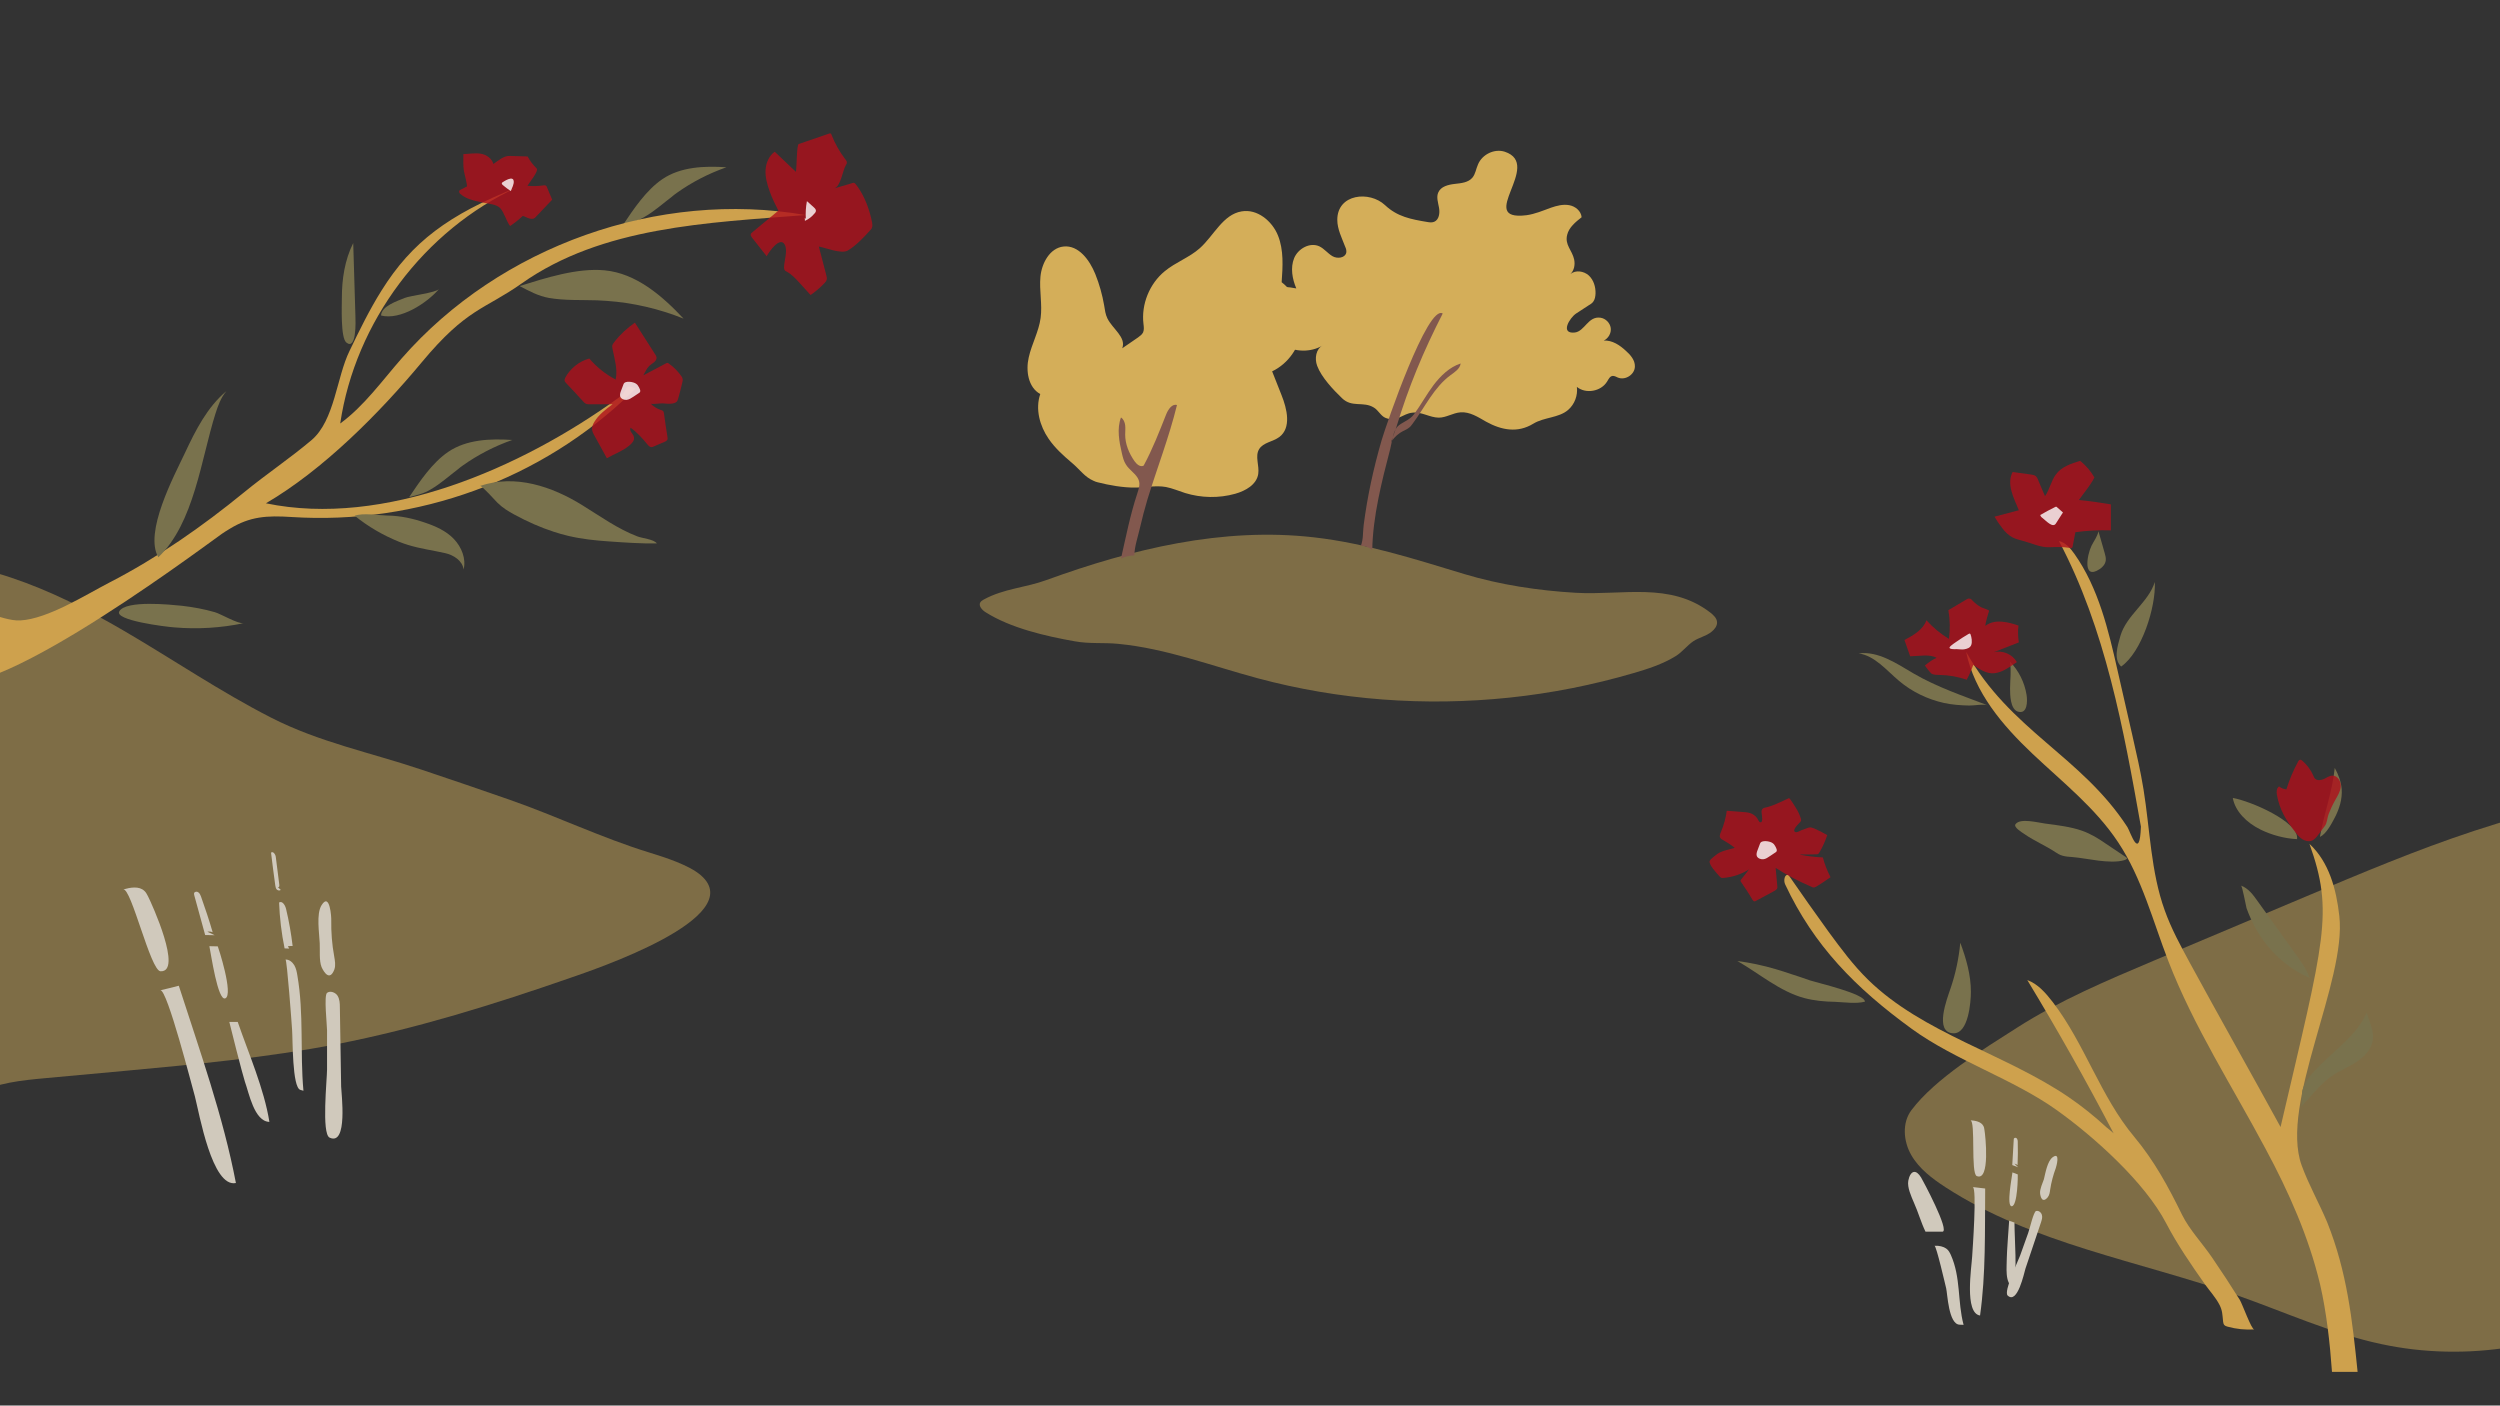 <?xml version="1.0" encoding="utf-8"?>
<!-- Generator: Adobe Illustrator 21.0.2, SVG Export Plug-In . SVG Version: 6.00 Build 0)  -->
<svg version="1.1" xmlns="http://www.w3.org/2000/svg" xmlns:xlink="http://www.w3.org/1999/xlink" x="0px" y="0px"
	 viewBox="0 0 1366 768" style="enable-background:new 0 0 1366 768;" xml:space="preserve">
<rect x="0" y="0" width="1366" height="768" fill="#333333" stroke="none"/>
<style type="text/css">
	.st0{opacity:0.9;fill:#877448;}
	.st1{fill:#79724D;}
	.st2{fill:#CEA14D;}
	.st3{opacity:0.8;fill:#AF101B;}
	.st4{opacity:0.8;fill:#FFFFFF;}
	.st5{fill:#D4AE59;}
	.st6{fill:#82584E;}
	.st7{fill:#D0C9BC;}
</style>
<g id="Layer_1">
</g>
<g id="Layer_2">
</g>
<g id="Layer_4">
	<path class="st0" d="M717.9,293.6c28.2,3.2,55.2,11.9,82.3,20.1c19.7,5.9,40.3,9,60.8,10.2c25.4,1.5,51.6-6.1,73.5,10.8
		c1.8,1.4,3.6,3.1,3.7,5.3c0.1,2.1-1.4,3.9-3,5.2c-3.1,2.5-6.9,3.1-10,5.2c-3.4,2.3-6,5.9-9.6,8.1c-7.1,4.4-15.2,7-23.1,9.3
		c-22.2,6.5-44.9,11-67.9,13.4c-45.9,4.8-92.8,1.4-137.4-10.6c-25.3-6.8-50.1-16.3-76.2-18.8c-8.1-0.8-15.7,0.1-23.8-1.4
		c-15.8-2.8-35-7.2-48.7-15.9c-1.9-1.2-3.9-3.4-2.9-5.3c0.4-0.7,1.2-1.2,1.9-1.6c11.2-6.1,22.7-6.4,34.4-10.7
		C618.4,300,668.1,287.9,717.9,293.6z"/>
	<path class="st0" d="M-55.1,628.2c21.5,18,25.8-21.9,42.1-30.5c11.5-6.1,24.8-7.4,37.8-8.6c14.5-1.3,29-2.7,43.6-4
		c38.7-3.6,77.5-7.2,115.7-14.6c43.6-8.5,86.1-21.8,128.1-36.4c11.8-4.1,97.3-32.7,70.8-55.8c-6.5-5.7-19.9-9.9-28.3-12.5
		c-25.7-7.9-50.7-19.9-76.2-28.8c-16-5.6-32.2-11.1-48.3-16.5c-28-9.4-55.7-14.9-82.1-28.4c-27.8-14.2-53.6-31.8-80.5-47.5
		c-39.1-22.8-82.9-42-127.9-38c-3.2,69.5-2.8,139.2,1.4,208.7c1.3,37.4,4.1,75.4,3.7,112.7C-55.3,628.1-55.2,628.1-55.1,628.2z"/>
	<path class="st1" d="M239.9,157.9c-1.8,2.1-15.6,3.6-18.8,4.9c-4,1.7-12.7,4.4-12.9,9.6C218.8,175.1,233.3,165.6,239.9,157.9z"/>
	<path class="st1" d="M369.8,105.4c8.3-5.9,17.4-10.6,27.1-14c-12-0.8-25-0.3-35,6.5c-8.8,6-15.6,16.2-21.3,24.7c4-1,8-1.9,11.6-4.1
		c5.4-3.1,10-7.3,14.9-11C367.9,106.8,368.8,106.1,369.8,105.4z"/>
	<path class="st1" d="M252.8,254.4c8.3-5.9,17.4-10.6,27.1-14c-12-0.8-25-0.3-35,6.5c-8.8,6-15.6,16.2-21.3,24.7c4-1,8-1.9,11.6-4.1
		c5.4-3.1,10-7.3,14.9-11C250.9,255.8,251.8,255.1,252.8,254.4z"/>
	<path class="st2" d="M125.6,288.9c11-6.7,20.1-7.3,33.8-6.4c68.2,4.4,136.8-20.4,185.7-68.1c0.7-0.7,1.4-1.4,2.1-2.1
		c-3-1.3-4-1.3-4.7-0.5c-0.9,1-1.2,3.2-4.6,5.6c-53.3,38.6-128.2,71-192.6,57.6c31.3-18.3,61.9-49.1,85.1-77
		c24.7-29.7,34.2-28.7,54.6-43.1c44-31.1,101.6-33.2,155.2-37.4c-80.4-13.9-167,16.9-220.7,78.3c-10.8,12.3-20.4,25.9-33.6,35.6
		c8.2-55.5,45.9-105.7,96.8-129.1c-37.7,15-57.7,30-74.2,56.4c-6.6,10.5-12.1,21.8-17.5,33c-7.1,14.4-8.1,38-20.8,48.8
		c-12,10.1-24.6,18.5-36.7,28.4c-23,18.8-47.5,35.9-73.9,49.5c-13.1,6.8-33.6,19.8-48.5,20.6c-11,0.6-24.9-10.2-34.7-0.9
		c-2.8,2.7-11.6,27.1-10.1,30.2c13.9,28.3,139-65.2,154.9-76.6C122.7,290.7,124.2,289.7,125.6,288.9z"/>
	<path class="st1" d="M331.5,164.4c14.4,1,28.6,4.3,42,9.7c-11.8-12.6-26-24.8-43.2-26.4c-15-1.4-32.2,4.2-46.4,8.6
		c5.2,2.7,10.3,5.5,16.1,6.5c8.7,1.5,17.6,1,26.4,1.3C328.2,164.2,329.8,164.3,331.5,164.4z"/>
	<path class="st1" d="M302.4,290.5c2.7,0.9,5.5,1.7,8.1,2.3c7.6,1.8,14.8,2.5,21.8,3c8.8,0.6,17.8,1.3,26.6,1.1
		c-1.8-2.3-7.7-2.7-10.6-3.8c-10.8-4.1-20.3-11-30.2-17.1c-16.5-10.2-36.5-17-55.8-10.5c0.9-0.3,8.5,8.2,9.5,9.2
		c3.1,3,5.7,4.5,9.3,6.5C288.1,285,295.3,288.2,302.4,290.5z"/>
	<path class="st1" d="M237.8,301.1c1.7,0.3,3.5,0.7,5.3,1.1c4.7,1,9.7,4.2,10.2,9c1.5-5.9-1.1-12.3-5.3-16.7s-10-7-15.7-8.9
		c-6.6-2.3-13.6-3.8-20.6-3.9c-5.1-0.1-13.1-1.6-17.9,0.1c7.3,5.9,15.5,10.7,24.2,14.2C224.7,298.7,231,299.8,237.8,301.1z"/>
	<path class="st3" d="M346.4,240c-0.3,1.6-1.8,2.8-3,3.8c-3.5,2.8-7.9,4.3-11.8,6.6c-2.2-4.1-4.5-8.1-6.7-12.2
		c-0.7-1.2-1.4-2.5-1.4-3.9c0-1.3,0.5-2.6,1.2-3.7c2.4-4,6.2-6.9,10-9.7c-4.1,0-8.3,0-12.4,0c-0.7,0-1.5,0-2.1-0.3
		c-0.7-0.3-1.3-0.9-1.8-1.5c-3-3.3-6-6.6-9.1-9.8c-0.4-0.4-0.7-0.8-0.8-1.3c-0.1-0.6,0.2-1.2,0.4-1.7c2.7-5,7.6-8.9,13.1-10.4
		c4,4.7,8.9,8.6,14.4,11.5c1.2-5.5-0.6-11.2-1.7-16.7c-0.1-0.7-0.3-1.5-0.1-2.1c0.2-0.6,0.5-1,0.9-1.5c3.2-4.2,7.1-7.8,11.4-10.8
		c3.7,5.7,7.4,11.5,11,17.2c0.5,0.7,1,1.6,0.8,2.4c-0.3,1.9-2.7,2.8-3.9,4c-1.5,1.5-2.3,3.4-3.3,5.2c4.1-2.2,8.2-4.3,12.3-6.5
		c0.3-0.2,0.6-0.3,0.9-0.3c0.3,0,0.5,0.2,0.8,0.4c2.6,1.8,4.8,4.1,6.7,6.7c0.4,0.5,0.7,1.1,0.8,1.7c0.1,0.5,0,1-0.1,1.5
		c-0.6,2.5-1.2,5.1-1.9,7.6c-0.8,2.9-0.8,3.8-3.7,4.3c-1.8,0.3-3.4,0-5.2-0.1c-1-0.1-6,0.7-6.6,0.1c1.5,1.6,3.4,2.8,5.5,3.5
		c0.5,0.1,1,0.3,1.3,0.6c0.4,0.4,0.4,0.9,0.5,1.4c0.6,4.3,1.2,8.5,1.9,12.8c0.1,0.6,0.2,1.2-0.2,1.7c-0.3,0.4-0.7,0.6-1.1,0.8
		c-2.1,0.9-4.2,1.8-6.3,2.7c-0.4,0.2-0.8,0.3-1.2,0.3c-0.9,0-1.6-0.8-2.2-1.5c-2.7-3.3-5.7-6.7-9.2-9.1c-0.8,2.3,1.8,3.3,1.9,5.4
		C346.5,239.4,346.4,239.7,346.4,240z"/>
	<path class="st4" d="M348.7,210.9c-0.3-0.5-0.6-0.9-1.1-1.2c-1.4-1.1-6.2-1.9-6.9,0.2c-0.5,1.2-0.9,2.5-1.4,3.7
		c-0.4,1-0.7,2.1-0.4,3.1c0.5,1.3,2.1,1.9,3.5,1.8c1.4-0.2,2.6-1,3.8-1.8c1-0.7,2-1.3,3-2c0.2-0.1,0.4-0.3,0.5-0.5
		c0.3-0.5,0.1-1.2-0.2-1.8C349.3,212,349.1,211.4,348.7,210.9z"/>
	<path class="st3" d="M263.9,110.7c-0.5-0.1-1-0.2-1.4-0.3c-3.9-0.8-8-1.8-10.9-4.4c-0.5-0.4-0.9-1-0.7-1.6c0.1-0.4,0.5-0.6,0.9-0.8
		c1.1-0.6,2.2-1.1,3.3-1.7c0.4-0.2-1.4-7.5-1.6-8.3c-0.5-3.1-0.3-6.3-0.3-9.4c3.2-0.1,6.4-0.7,9.5-0.2c3.1,0.5,6,2.5,6.9,5.6
		c2.5-1.7,5.6-4.5,8.8-4.4c3.3,0.1,6.6,0.2,9.9,0.3c1.3,2.4,2.9,4.6,4.9,6.5c1.4,1.3-4,7.8-5,9.5c2.9,0.3,5.8,0.2,8.7-0.2
		c0.4-0.1,0.9-0.1,1.3,0.1c0.4,0.2,0.6,0.6,0.7,1c0.9,2.2,1.9,4.5,2.8,6.7c-3.1,3.2-6.1,6.4-9.2,9.7c-2.2,2.3-6.4-1.3-7-0.7
		c-2.1,2-4.4,3.8-6.8,5.4c-2.1-2.8-3.2-7.4-5.4-9.8C271.1,111.5,267,111.4,263.9,110.7z"/>
	<path class="st4" d="M278.9,97.6c-1.5,0.2-3.4,1.4-4.3,2c-0.2,0.1-0.4,0.3-0.4,0.5c-0.1,0.4,0.2,0.7,0.5,1c1.4,1.2,2.9,2.3,4.4,3.3
		c0.6-1.5,1.8-3.8,1.6-5.4C280.6,97.8,279.9,97.5,278.9,97.6z"/>
	<path class="st1" d="M133.2,340.5c-3,0.6-12.4-5-15.8-6c-5.9-1.7-11.9-2.8-18-3.5c-6.1-0.6-30.5-3.2-34.2,3c-3,5,25.6,8.5,30,8.8
		C108,343.9,120.8,343.1,133.2,340.5z"/>
	<path class="st1" d="M101,247.6c5.8-12.4,12.2-25.1,22.7-33.9c-3,3.5-4.6,8-6,12.4c-7.8,24.6-11.6,59.8-31.2,78.4
		C78.6,290.9,95.1,260.1,101,247.6z"/>
	<path class="st1" d="M186.8,162.7c0-10.3,1.6-20.7,6.2-29.9c0.4,13.3,0.8,26.6,1.2,39.9c0.1,2.6,0.7,18.9-4.9,14.5
		C186,184.8,186.8,166.8,186.8,162.7z"/>
	<path class="st3" d="M411.5,130.6c2.5,3.1,4.9,6.2,7.4,9.4c1.6-2.9,7.4-11,9.9-6.3c1.7,3.1-0.3,8.9-0.4,12.2c0,0.5,0,1.1,0.3,1.6
		c0.3,0.5,0.8,0.8,1.3,1c2.7,1.5,4.8,3.8,6.9,6.1c2,2.2,4,4.4,6,6.6c2.6-1.8,5.1-3.9,7.3-6.2c0.6-0.6,1.3-1.3,1.5-2.2
		c0.2-0.8,0-1.6-0.2-2.4c-1.4-5.2-2.7-10.5-4.1-15.7c3.8,0.7,12.3,4.2,15.8,2.2c4.2-2.4,9-7.4,12.2-11c0.5-0.5,0.9-1,1.1-1.7
		c0.3-0.8,0.1-1.8,0-2.7c-1.3-6.6-3.8-13.6-7.7-19.2c-2.2-3.1-1.9-2.6-4.6-1.8c-2.6,0.8-5.6,1.7-8.5,2.5c3.7-1,4.7-9.8,6.4-12.6
		c0.2-0.4,0.5-0.8,0.6-1.2c0.2-0.9-0.4-1.7-1-2.4c-3-4-5.5-8.4-7.3-13c-0.1-0.4-0.3-0.8-0.7-0.9c-0.2-0.1-0.5,0-0.7,0.1
		c-5.5,1.9-11.1,3.8-16.6,5.7c-1.1,0.4-1.1,13.3-1.5,15.2c-3.9-3.7-7.7-7.3-11.6-11c-3.2,2.3-4.8,6.2-5,10.1
		c-0.2,3.9,0.9,7.7,2.2,11.4c1.3,3.7,3,7.2,4.8,10.7c-4.7,3.9-9.5,7.9-14.2,11.8c-0.4,0.3-0.9,0.7-0.9,1.3c-0.1,0.5,0.3,1,0.6,1.5
		C411,130,411.2,130.3,411.5,130.6z"/>
	<path class="st4" d="M440.3,119.6c-0.2-3.2,0-6.5,0.6-9.7c1.3,1.1,2.5,2.3,3.8,3.4c0.5,0.4,1,1,1.1,1.6c0.1,0.7-0.3,1.3-0.8,1.8
		c-1.4,1.7-3.2,3.1-5.2,4c0-0.6,0-1.1-0.1-1.7"/>
	<path class="st5" d="M757.2,228.4c-2.7-1-4-4.2-6.5-5.7c-5.8-3.6-11.9,0.2-17.4-5.1c-4.8-4.6-11.3-11.5-13.6-17.7
		c-1.5-4-0.7-9.3,3.1-11.2c-6.6,4-15.5,3.8-22-0.4c-6.5-4.2-10.3-12.2-9.8-19.9c0.3-3.9,1.8-8.1,5.2-10.1c3.5-2.1,8-1.5,12.1-0.7
		c-2.2-5.2-3.3-11.3-1.2-16.5s8.6-8.9,13.8-6.5c2.7,1.3,4.6,3.9,7.2,5.4c2.6,1.5,6.8,1,7.5-1.9c0.2-1.1-0.1-2.3-0.6-3.3
		c-1.8-4.8-4.3-9.5-4.3-14.7c0-14.2,17.6-16,26.1-8c6.7,6.3,14.1,7.7,23.1,9.2c1.2,0.2,2.5,0.4,3.7-0.1c2.7-1.1,3.2-4.7,2.7-7.6
		c-0.5-2.9-1.6-5.9-0.4-8.5c1.4-3.2,5.4-4.2,8.9-4.6c3.5-0.4,7.4-0.7,9.7-3.4c1.7-2,2-4.9,3.1-7.3c2.3-5.5,9-8.7,14.6-6.9
		c21.2,7-16.3,38.1,11.8,34.7c4.6-0.6,9-2.5,13.4-4.1c3.2-1.1,6.6-2,10-1.4s6.5,3.2,6.8,6.6c-3.3,2.6-6.9,5.5-7.9,9.6
		c-1.4,5.5,2.7,8.4,3.8,13.4c0.6,2.8,0.1,6-2,8c2.9-2.3,7.3-1.6,10,0.8c2.7,2.5,3.8,6.3,3.7,9.9c-0.1,1.6-0.3,3.2-1.3,4.5
		c-0.6,0.8-1.5,1.4-2.4,1.9c-2.3,1.5-4.6,3-6.9,4.5c-3.6,2.4-8.9,11.2-0.8,10.4c5.5-0.6,7.3-9.1,14.1-8.1c2.8,0.4,5.2,2.8,5.6,5.6
		c0.4,2.8-1.3,5.7-3.8,6.9c4.6-0.3,8.8,2.5,12.2,5.7c2.5,2.2,4.9,5.1,4.8,8.4c0,4.4-5.2,7.8-9.3,6.1c-0.9-0.4-1.9-1-2.9-0.9
		c-1.5,0.2-2.2,1.8-3,3.1c-3.3,5.4-11.6,6.9-16.5,2.9c0.6,4.6-1.2,9.5-4.8,12.6c-5.1,4.4-13.1,3.9-19,7.5
		c-8.5,5.2-17.3,3.6-25.8-1.1c-4.4-2.5-8.9-5.5-14-5.1c-4.1,0.3-7.8,2.9-11.8,2.9c-5,0-9.5-3.4-14.6-2.7
		C766.6,226,763.3,230.7,757.2,228.4z"/>
	<path class="st5" d="M597.5,262.7c-4.9-2.1-7.3-6-11.7-9.7c-4.7-4-9.3-8.1-12.8-13.2c-4.9-7.1-7.4-16.3-4.6-24.5
		c-6.6-3.6-8-12.7-6.3-20c1.6-7.3,5.5-14.1,6.5-21.6c1-7.4-0.8-15-0.1-22.5c0.7-7.5,5.2-15.7,12.6-16.5c8.2-0.9,14.3,7.4,17.4,15.1
		c2.2,5.5,3.8,11.2,4.8,17c0.4,2.5,0.7,5,1.8,7.2c2.8,5.7,10.4,10.3,8.1,16.3c2.9-2,5.7-3.9,8.6-5.9c1.1-0.8,2.2-1.6,2.8-2.8
		c0.6-1.4,0.4-3,0.2-4.6c-1.3-10.7,3.3-22,11.6-28.8c5.9-4.9,13.5-7.5,19.2-12.6c7.7-6.9,12.6-18.4,22.8-20.1
		c8.5-1.5,16.7,5.2,19.9,13.2s2.6,16.9,2,25.5c7.7,6,12,16.1,10.9,25.8c-1,9.7-7.3,18.7-16.1,22.9c1.7,4.3,3.4,8.6,5.1,12.9
		c3.1,7.7,5.5,18-1.2,23c-3.5,2.6-8.7,2.9-11,6.6c-2.4,3.9,0.2,9-0.5,13.6c-0.9,5.8-6.9,9.2-12.6,10.8c-8.9,2.5-18.5,2.3-27.3-0.4
		c-3.5-1.1-6.9-2.6-10.5-3.3c-5.6-1-11.2,0.3-16.9,0.3c-6.4,0.1-14.3-1.3-20.5-2.9C599,263.3,598.2,263.1,597.5,262.7z"/>
	<path class="st6" d="M763,233.3c6.6-21.8,14.7-41.3,25.3-62c-8.2-5.2-30.8,60.5-33.4,69.3c-4.4,15.2-7.8,30.7-9.8,46.4
		c-0.5,3.9-0.1,7.4-1.5,11.2c2.2,0,4.5,0.9,6.2,2.3c0.3-18.2,5.2-37.5,9.8-55.1c0.9-3.5,1.5-9.5,3.8-12.1c2.3-2.6,6.7-3.5,9.2-6.9
		c3.8-5.2,6.8-10.8,10.7-16c3.9-5.1,8.7-9.8,14.8-11.8c-0.3,2.8-3.1,4.6-5.4,6.3c-9.2,6.7-14.1,17.6-20.9,26.7
		c-0.6,0.9-1.3,1.7-2.2,2.3c-0.9,0.7-1.9,1.1-2.9,1.6c-4.9,2.5-8.5,7.5-9.1,13"/>
	<path class="st6" d="M621.3,270c1-3.2,2.1-6,0.3-8.9c-1.7-2.8-4.7-4.5-6.4-7.3c-1.2-1.8-1.7-4-2.2-6.1c-1.5-6.5-2.8-13.4-0.5-19.6
		c1.4,0.9,2.1,2.6,2.3,4.3c0.2,1.7,0,3.4,0,5.1c0,5.2,2.1,10.2,5.1,14.5c1.2,1.7,3.2,3.4,5,2.4c4.9-9.1,8.5-18.4,12.3-28
		c1.1-2.7,3.2-5.9,5.9-5.1c-4.3,17.6-10.9,34.5-16.2,51.8c-1.5,5-2.8,10.1-4,15.2c-1.1,4.9-3,10.2-3.1,15.2c-2.5,0-5,0.6-7.3,1.7
		C615.2,293.4,617.5,281.5,621.3,270z"/>
	<path class="st0" d="M1351.8,454c-31.3,10.3-61.8,23.2-92.2,36c-27.7,11.7-55.3,23.3-83,35c-25.5,10.8-51.2,21.6-74.6,36.6
		c-18.2,11.6-44.6,27.7-57.6,45c-5.2,6.9-4.4,17-0.1,24.5c4.3,7.5,11.5,12.9,18.7,17.6c47.6,30.9,105.6,40.2,159.2,59
		c26.2,9.2,51.7,20.9,78.9,26.7c46.5,10,96.7,1.8,137.7-22.4c9.9-5.8,19.4-12.7,26.1-22c11.4-15.5,13.7-35.7,14.9-55
		c1.9-31.2,2.9-62.9,3.6-94c0.5-21.3-2.2-42.7-7.9-63.3c-3.5-12.8-7.8-36.4-21.9-41.6c-6.7-2.4-14-1.9-21.1-1.1
		c-18.6,2.2-37,6.1-55.1,11.1C1368.9,448.6,1360.3,451.2,1351.8,454z"/>
	<path class="st2" d="M1237.9,627.7c-18.1-34-39.2-66.6-53.1-102.5c-8.5-22-14.4-45.3-27.4-64.9c-12.4-18.8-30.5-33-46.8-48.4
		c-16.4-15.5-31.8-33.6-36.3-55.7c23.8,42.8,62.8,56.8,88.1,95.7c1.7,2.7,6.7,19.1,7.4-0.2c-9.5-53.5-19.4-108.1-44.8-156.1
		c3.7,0.9,6.3,4,8.5,7.1c13.1,18.6,18.5,41.4,23.5,63.5c2.7,11.8,5.4,23.6,8.1,35.5c2.2,9.8,4.5,19.6,6.1,29.5
		c3.6,22.2,4,45.1,11.6,66.2c3.6,10.1,8.8,19.6,13.9,29c15.1,27.8,34.2,61.6,49.4,89.4c24-102.8,29.2-117.1,15.8-154.7
		c10.7,9.9,14.7,24.9,16.3,39.4c4.1,35.5-32.7,102.6-20.6,136.2c3.9,10.7,9.6,20.7,14,31.2c10.8,27,13.7,53.2,16.6,81.7
		c-4.7,0-9.3,0-14,0c-1.1-15.5-3-32.7-6.5-47.8C1261.5,675.8,1250.5,651.1,1237.9,627.7z"/>
	<path class="st2" d="M1150.9,615.9c-6.4-5.9-13.1-11.3-20.4-16.3c-35-23.9-79.7-34.9-109.7-64.2c-8.2-8-14.9-17.1-21.6-26.2
		c-7.4-10.2-14.7-20.6-21.9-31c-2.2-0.9-2.9,2.9-1.9,5c15.7,33.5,38.3,56.5,69.1,78.9c23.9,17.4,55.5,27.4,79.5,44.6
		c20.4,14.6,48,39.4,59.6,61.7c6.1,11.7,13.7,22.7,21.3,33.5c2.5,3.5,5.8,7.1,7.8,11c1.7,3.3,1.6,5.4,2,9.2c0.1,0.6,0.2,1.3,0.6,1.8
		c0.5,0.6,1.2,0.8,1.9,1c4.7,1.3,9.6,1.8,14.5,1.5c-1.5,0.1-6.6-14.2-7.9-16.2c-4.9-7.8-10-15.6-15.2-23.2
		c-5.1-7.5-12.3-15.1-16.3-23.2c-7.5-15.3-15.1-29.4-26.2-42.7c-18.4-22-27-50.8-44.5-73.6c-3.8-4.9-8.1-9.9-13.9-12
		c16.6,27.4,32.4,55.4,47.2,83.8C1154.1,618.4,1151.7,616.6,1150.9,615.9z"/>
	<path class="st1" d="M1065.7,540.3c2.8-8.1,4.6-16.6,5.4-25.2c3.2,8.6,5.8,17.6,5.8,26.8c0,5.5-1.3,23-9.6,22.7
		C1056.6,564.2,1064,545.4,1065.7,540.3z"/>
	<path class="st1" d="M1224.5,483.9c3.9,1.4,6.6,5,9,8.4c6.6,9.1,13.1,18.3,19.7,27.4c3.5,4.9,6.6,8.9,8.9,14.7
		c-12.5-5.4-22.7-15-29.4-26.8c-2.1-3.7-3.8-7.5-5.2-11.4C1227.1,494.7,1225.2,484.2,1224.5,483.9z"/>
	<path class="st1" d="M1293.1,553.4c1.6,4.9,4.1,9.8,3.4,14.9c-0.7,5.1-4.7,9.2-9,12c-4.3,2.8-9.2,4.7-13.5,7.7
		c-4.2,2.9-7.6,6.7-11,10.5c-1.9,2.1-3.8,4.2-5.7,6.3c0.7-0.8,0.3-7.6,0.7-9c0.6-2.2,1.4-3.7,2.6-5.6c2.9-4.4,7.2-8.3,11-11.9
		C1279.5,570.8,1288.6,563.8,1293.1,553.4z"/>
	<path class="st1" d="M1275.7,419.6c2,3.6,3.5,7.5,3.8,11.6c0.4,5.4-1.3,10.8-3.8,15.6c-1.8,3.4-4.6,8.8-8.1,10.5
		C1269.8,444.6,1274.4,432.7,1275.7,419.6z"/>
	<path class="st1" d="M1235.2,453.3c-7.7-3.8-13.9-10-15.2-17.3c9.5,1.6,36.5,13.1,35.1,22.5
		C1248.3,458.2,1241.1,456.2,1235.2,453.3z"/>
	<path class="st1" d="M1086.1,385.4c-13.8-5.3-27.6-9.9-40.5-17.4c-9.4-5.5-19.2-12.3-30-11c8.9,1.4,15.1,9.2,22,15
		c7.1,6,15.6,10.1,24.6,12.1c4.6,1,9.1,1.3,13.7,1.4C1078.6,385.6,1083.8,384.5,1086.1,385.4z"/>
	<path class="st1" d="M1098.3,376.2c0-4.9,0.8-9.9-0.1-14.7c4.8,4.9,8,11.3,9.1,18.1c0.6,3.6,0.5,10.9-4.8,9.2
		C1098.4,387.4,1098.3,379.6,1098.3,376.2z"/>
	<path class="st1" d="M1142.8,298.2c1.3-2.6,3.2-5,3.8-7.9c1.1,4,2.3,7.9,3.4,11.9c0.4,1.3,0.7,2.6,0.6,3.9
		c-0.2,2.1-1.7,3.8-3.4,4.9C1137.9,317.1,1140.3,303.3,1142.8,298.2z"/>
	<path class="st1" d="M1177.4,318c0.6,13.9-7.2,38.4-18.4,46.2c-4.3-4-2-11.1-0.4-16.8C1162,336,1173.8,329.3,1177.4,318z"/>
	<path class="st1" d="M985.7,545.3c-13.4-3.7-24.3-13.3-36.4-20.2c7,0.9,14,2.4,20.8,4.4c3,0.9,5.9,1.8,8.8,2.8
		c3.4,1.1,6.8,2.2,10.1,3.4c4.3,1.4,30,7.3,30,11.6c-4.7,1.3-11.4,0.3-16.3,0.1C997,547.3,991.3,546.8,985.7,545.3z"/>
	<path class="st3" d="M951.5,482.2c-0.1-0.1-0.1-0.2-0.2-0.3c-0.1-0.2-0.3-0.4-0.3-0.6c0-0.3,0.2-0.5,0.3-0.7c1.5-1.9,3-3.7,4.4-5.6
		c-4.2,2.7-9.1,4.3-14.1,4.7c-0.4,0-0.8,0.1-1.1-0.1c-0.4-0.2-0.7-0.5-1-0.8c-1.3-1.5-6.1-6.5-5.3-8.4c0.4-1,2.3-2.3,3.1-3
		c2.8-2.5,7.1-3.1,10.6-4.1c-2.2-1.8-4.2-3-6.6-4.4c-0.4-0.2-0.9-0.5-1.2-0.9c-0.8-1-0.2-2.5,0.3-3.6c1.5-3.6,2.6-7.5,3.1-11.4
		c3,0.2,6,0.5,9,0.7c1.8,0.1,3.6,0.3,5.2,1.2c0.9,0.5,1.7,1.2,2.3,2c0.4,0.5,1,2,1.5,2.3c2.1,0.9,1.2-3.7,1.1-4.6
		c-0.1-0.8-0.2-1.6,0.2-2.3c0.4-0.7,1.3-1,2.1-1.1c4.3-1,8.6-3.3,12.6-5.1c0.4-0.2,3.7,5.2,4,5.7c1,1.6,1.9,3.6,2.5,5.5
		c0.1,0.4,0.2,0.9,0,1.3c-0.1,0.3-0.3,0.5-0.5,0.7c-0.8,0.8-3.6,3.6-3.1,4.8c0.6,1.6,3.3-0.3,4.2-0.6c0.9-0.3,1.9-0.7,2.8-1
		c0.5-0.2,1-0.4,1.6-0.4c0.7,0,1.4,0.3,2.1,0.5c2.5,1.1,4.9,2.3,7.3,3.7c-1.1,3.3-2.5,6.5-4.3,9.5c-0.2,0.3-0.4,0.6-0.6,0.8
		c-0.3,0.2-0.7,0.2-1.1,0.2c-3.1,0.1-6.2,0.1-9.3,0.1c4.2,0.9,8.6,1.4,12.9,1.6c1,3.7,2.4,7.4,4.2,10.8c-2.5,1.8-5.1,3.5-7.7,5.1
		c-0.4,0.2-0.8,0.4-1.2,0.5c-0.6,0.1-1.1-0.1-1.6-0.4c-6.8-2.9-13.3-6.3-19.5-10.3c0.3,3.3,0.6,6.6,0.9,9.8c0.1,0.6,0.1,1.2-0.2,1.7
		c-0.3,0.4-0.7,0.7-1.2,1c-3.4,1.8-6.8,3.7-10.2,5.5c-0.3,0.2-0.6,0.3-0.9,0.3c-0.5-0.1-0.8-0.5-1-0.8
		C955.7,488.4,953.6,485.3,951.5,482.2z"/>
	<path class="st4" d="M969.7,461.9c-0.3-0.5-0.6-0.9-1.1-1.2c-1.4-1.1-6.2-1.9-6.9,0.2c-0.5,1.2-0.9,2.5-1.4,3.7
		c-0.4,1-0.7,2.1-0.4,3.1c0.5,1.3,2.1,1.9,3.5,1.8s2.6-1,3.8-1.8c1-0.7,2-1.3,3-2c0.2-0.1,0.4-0.3,0.5-0.5c0.3-0.5,0.1-1.2-0.2-1.8
		C970.3,463,970.1,462.4,969.7,461.9z"/>
	<path class="st3" d="M1058.1,359.5c0,0,0.1,0,0.1,0c-3.5-2.3-10.5-0.9-14.5-0.9c-1-3-2.1-5.9-3.1-8.9c4.9-2.6,10.2-5.6,12-10.8
		c3.6,4,7.7,7.4,12.3,10.2c0.7-5.2,0.6-10.5-0.3-15.7c3.2-1.9,6.4-3.8,9.6-5.7c0.6-0.4,1.4-0.8,2.1-0.6c0.7,0.1,1.2,0.7,1.6,1.2
		c1.4,1.4,2.9,2.6,4.6,3.5c0.7,0.4,4.1,1.3,4.4,2c-0.1-0.3-2.6,8.4-2,8.1c2.5-1.9,5.7-2.5,8.9-2.2c3.1,0.2,6.1,1.1,9.1,2.1
		c-0.4,3-0.3,6.1,0.2,9.2c-4.6,1.8-9.2,3.6-13.8,5.4c4.8-1.3,10.4,1.1,12.7,5.4c-0.7,0.5-1.5,1-2.2,1.5c-3.5,2.3-7.2,4.7-11.4,4.6
		c-3.8-0.2-7.1-2.4-10.2-4.6c-1,2.8-2.2,5.5-3.6,8.1c-4.7-1.6-9.6-2.5-14.6-2.6c-1.5,0-3.1,0-4.5-0.6c-0.6-0.3-3.8-4.5-3.7-4.6
		C1053.8,362,1055.8,360.4,1058.1,359.5z"/>
	<path class="st4" d="M1065.9,352.9c1-0.8,1.9-1.5,3-2.2c2.2-1.5,4.4-3,6.7-4.3c0.3-0.2,0.7-0.3,0.9-0.1c0.1,0.1,0.1,0.2,0.2,0.3
		c0.6,1.6,1,4.1,0.4,5.8c-0.6,1.6-2.2,2.1-3.9,2.4c-1.3,0.2-2.7-0.1-4-0.1C1068.2,354.7,1063.5,355,1065.9,352.9z"/>
	<path class="st3" d="M1244.1,434.3c-0.3-1.7-0.2-3.7,1.2-4.6c1.1,0.9,2.5,1.5,4,1.6c1.6-5.2,3.7-10.2,6.3-15
		c0.3-0.6,0.7-1.2,1.4-1.2c0.3,0,0.6,0.3,0.9,0.5c2.6,2.2,4.7,5,6.1,8.2c0.3,0.6,0.5,1.3,1,1.7c1.2,1.2,3.3,0.8,4.9,0.1
		c1.6-0.8,3.1-1.9,4.8-1.8c2.7,0.1,4.5,3.3,4.3,6c-0.2,2.7-1.8,5.1-3.1,7.5c-1.4,2.4-2.5,4.9-3.5,7.4c-0.8,2-0.8,4.9-2.1,6.6
		c-1.2,1.6-2.4,3.2-3.6,4.8c-1,1.3-2,2.6-3.4,3.2c-1.8,0.7-3.8,0.2-5.4-0.8c-1.6-1-2.8-2.6-3.9-4
		C1249,448.1,1245.5,442.2,1244.1,434.3z"/>
	<path class="st3" d="M1093.9,288.4c-1.5-1.9-2.9-4-4.1-6.1c4.4-1.2,8.9-2.4,13.3-3.5c-2.9-7-6.8-14.3-3.4-20.9
		c3.4,0.5,6.7,0.9,10.1,1.4c0.9,0.1,1.9,0.3,2.6,0.9c0.6,0.6,1,1.4,1.3,2.2c1.2,2.9,2.4,5.8,3.7,8.7c2.5-3.5,3.3-8.3,5.9-11.8
		c3.1-4.3,8.4-6,13.3-7.5c3.1,2.5,5.8,5.6,7.8,9.1c-2.4,4.6-5.6,8.2-8.5,12.3c5.8,0.5,11.7,1.5,17.5,2.4c0,4.7,0,9.5,0,14.2
		c-6.6-0.2-13.1,0.1-19.4,1c-0.5,2.6-1,5.1-1.5,7.7c-0.1,0.3-0.1,0.6-0.3,0.8c-0.3,0.2-0.7,0.2-1.1,0.1c-4.3-0.7-7.5-0.5-11.5-0.4
		c-4.6,0.2-9.7-2.3-14.4-3.5c-1.9-0.5-3.8-1-5.6-1.9C1097.4,292.4,1095.5,290.6,1093.9,288.4z"/>
	<path class="st4" d="M1116.1,283.1c-0.6-0.4-1.2-1-1.3-1.7c2.6-1.5,5.3-3,8-4.3c0.2-0.1,0.5-0.3,0.8-0.2c0.2,0,0.3,0.2,0.4,0.3
		c1.1,0.9,2.1,1.9,3.2,2.8c-1.3,2-2.6,4.1-3.9,6.1C1121.6,288.7,1117.8,284.4,1116.1,283.1z"/>
	<path class="st1" d="M1123.2,465.7c1.1,0.7,2.1,1.4,3.9,1.9c1.5,0.4,3.4,0.6,5.3,0.7c7.7,0.6,20.5,4,28.3,1.7
		c0.6-0.2,1.1-0.4,1.4-0.7c0.3-0.4-0.2-0.8-0.7-1.1c-3.7-2.5-7.5-5-11.2-7.5c-3.8-2.6-7.7-5.1-12.9-6.9c-5.8-2-12.8-2.9-19.8-3.8
		c-4.4-0.6-13.6-3.1-16.2,0.3c-1.3,1.7,3.5,4.5,5.1,5.6C1111.4,459.4,1118,462.2,1123.2,465.7z"/>
	<path class="st7" d="M87.6,541.1c3.4-0.8,6.7-1.6,10.1-2.5c11.3,35.1,24.3,71.5,31.2,107.8c-13,2.7-20-38-22.4-47.3
		C105,594,91.3,540.2,87.6,541.1z"/>
	<path class="st7" d="M67.3,486c3.9-1.1,8.7-2,11.6,0.8c0.9,0.8,1.4,1.9,2,3c2,3.9,19.1,41.5,6.8,40.9
		C82.2,530.4,71.7,484.8,67.3,486z"/>
	<path class="st7" d="M125.3,558.4c1.5,0,3.1,0,4.6,0c6,17.4,14.4,36.5,17.3,54.6c-8.3-0.2-11.2-16-13.4-22
		C132.8,588.2,125.2,558.4,125.3,558.4z"/>
	<path class="st7" d="M114.4,517c1.5,0,3.1,0.1,4.6,0.1c0.1,0,8.8,26.5,4.1,28.4C119,547.2,115.3,521.2,114.4,517z"/>
	<path class="st7" d="M117.3,511c-1.7,0-3.5-0.1-5.2-0.1c-2-7.2-3.9-14.3-5.9-21.5c-0.1-0.5-0.3-1.1-0.1-1.5
		c0.4-0.8,1.6-0.9,2.3-0.3c0.7,0.5,1.1,1.4,1.4,2.2c2.3,6.5,4.5,13,6.4,19.6c-0.9-0.4-1.9-0.5-2.9-0.3"/>
	<path class="st7" d="M156,524.3c2-0.1,3.8,1.4,4.8,3.1c1,1.7,1.4,3.8,1.7,5.7c3.6,20.9,1.4,41.7,3.3,62.9c-0.6-0.2-1.2-0.3-1.7-0.5
		c-4.5-1.3-4.1-27.9-4.5-32.8C159.4,559.5,156.8,524.2,156,524.3z"/>
	<path class="st7" d="M158,518.3c-0.8,0-1.6-0.1-2.5-0.1c-1.7-8.3-2.7-16.7-3-25.1c1.8-1,3.3,1.5,3.8,3.5c1.6,6.7,2.8,13.5,3.6,20.3
		c-0.9,0-1.7,0-2.6,0.1"/>
	<path class="st7" d="M153.4,486.2c-0.5,0.6-1.6,0.4-2.2-0.2c-0.5-0.6-0.7-1.5-0.8-2.3c-0.8-5.9-1.6-11.9-2.3-17.8
		c1.1-1,2.5,1,2.6,2.4c0.6,5,1.3,10,1.9,15c0.1,0.5,0.1,1.1-0.3,1.4c-0.4,0.3-1.2,0-1-0.4"/>
	<path class="st7" d="M178.7,542.5c1.7-1.3,4.5-0.3,5.7,1.5c1.2,1.9,1.3,4.2,1.3,6.4c0.2,14.4,0.5,28.9,0.7,43.3
		c0.1,3.7,3.8,32.6-6.3,27.9c-4.5-2.1-1.4-31.8-1.4-37.3c0-7.1,0-14.2,0-21.3C178.7,560.2,176.9,543.9,178.7,542.5z"/>
	<path class="st7" d="M175.7,494.6c4.6-7.4,5.4,7,5.3,8.1c-0.1,6.7,0.4,13.3,1.6,19.8c0.4,2.4,0.9,4.9,0.1,7.2
		c-2.5,6.6-5.7,1.6-7-1.3c-1.4-3.5-0.8-9.3-1-13C174.5,510,172.7,499.4,175.7,494.6z"/>
	<path class="st7" d="M1077.9,648.6c2.3,0.3,4.5,0.5,6.8,0.8c-0.2,22.9,0.4,46.8-2.8,69.4c-8.7-1.3-4.6-26.5-4.3-32.4
		C1077.8,683.1,1080.3,648.9,1077.9,648.6z"/>
	<path class="st7" d="M1076.6,612.1c2.7,0.2,5.9,0.8,7.1,3.1c0.4,0.7,0.5,1.4,0.6,2.2c0.5,2.7,3.3,28.3-4.2,25.2
		C1076.7,641.2,1079.6,612.4,1076.6,612.1z"/>
	<path class="st7" d="M1097.8,667c1,0.3,1.9,0.7,2.9,1c0.1,11.4,1.5,24.4-0.4,35.5c-5.2-2-3.7-11.8-3.8-15.8
		C1096.4,686,1097.8,667,1097.8,667z"/>
	<path class="st7" d="M1099.6,640.6c1,0.4,1.9,0.7,2.9,1.1c0.1,0,0,17.3-3.3,17.4C1096.2,659.1,1099.3,643.3,1099.6,640.6z"/>
	<path class="st7" d="M1102.7,637.8c-1.1-0.4-2.1-0.8-3.2-1.2c0.3-4.6,0.5-9.2,0.8-13.8c0-0.3,0-0.7,0.3-0.9
		c0.4-0.4,1.2-0.2,1.5,0.3s0.4,1,0.4,1.6c0.1,4.3,0.1,8.5-0.1,12.8c-0.5-0.4-1.1-0.7-1.7-0.8"/>
	<path class="st7" d="M1057,680.7c2.6-0.2,5,0.5,6.4,1.5c1.4,1,1.9,2.2,2.5,3.4c5.6,12.5,3.6,25.5,7,38.3c-0.8,0-1.5-0.1-2.3-0.1
		c-5.9-0.4-6.5-16.8-7.2-19.8C1062.9,702,1058,680.6,1057,680.7z"/>
	<path class="st7" d="M1112.5,661.7c1.4-0.4,2.9,0.8,3.2,2.2c0.4,1.3-0.1,2.7-0.5,4c-2.8,8.4-5.7,16.8-8.5,25.3
		c-0.7,2.2-4.3,19.7-9.7,14.7c-2.4-2.2,5.7-18.8,6.8-21.9c1.5-4.1,2.9-8.2,4.4-12.3C1108.9,672,1111.1,662.1,1112.5,661.7z"/>
	<path class="st7" d="M1121.6,632.3c4.4-3.2,1.9,5.3,1.7,5.9c-1.4,3.8-2.5,7.8-3.1,11.9c-0.2,1.5-0.4,3-1.4,4.2
		c-2.9,3.3-3.9-0.3-4.1-2.3c-0.2-2.3,1.4-5.6,2.1-7.7C1117.6,641,1118.7,634.4,1121.6,632.3z"/>
	<path class="st7" d="M1043.2,643.2c1.2-3.3,3.7-4.4,6.5,0.2c0.7,1.1,16,29.6,11.6,29.6c-3.1,0-6.1,0-9.2,0
		c-2.4-4.9-4-10.7-6.3-15.8c-1.4-3.3-3.8-8.4-3.1-12.1C1042.9,644.4,1043,643.8,1043.2,643.2z"/>
</g>
<g id="Layer_3">
</g>
</svg>
